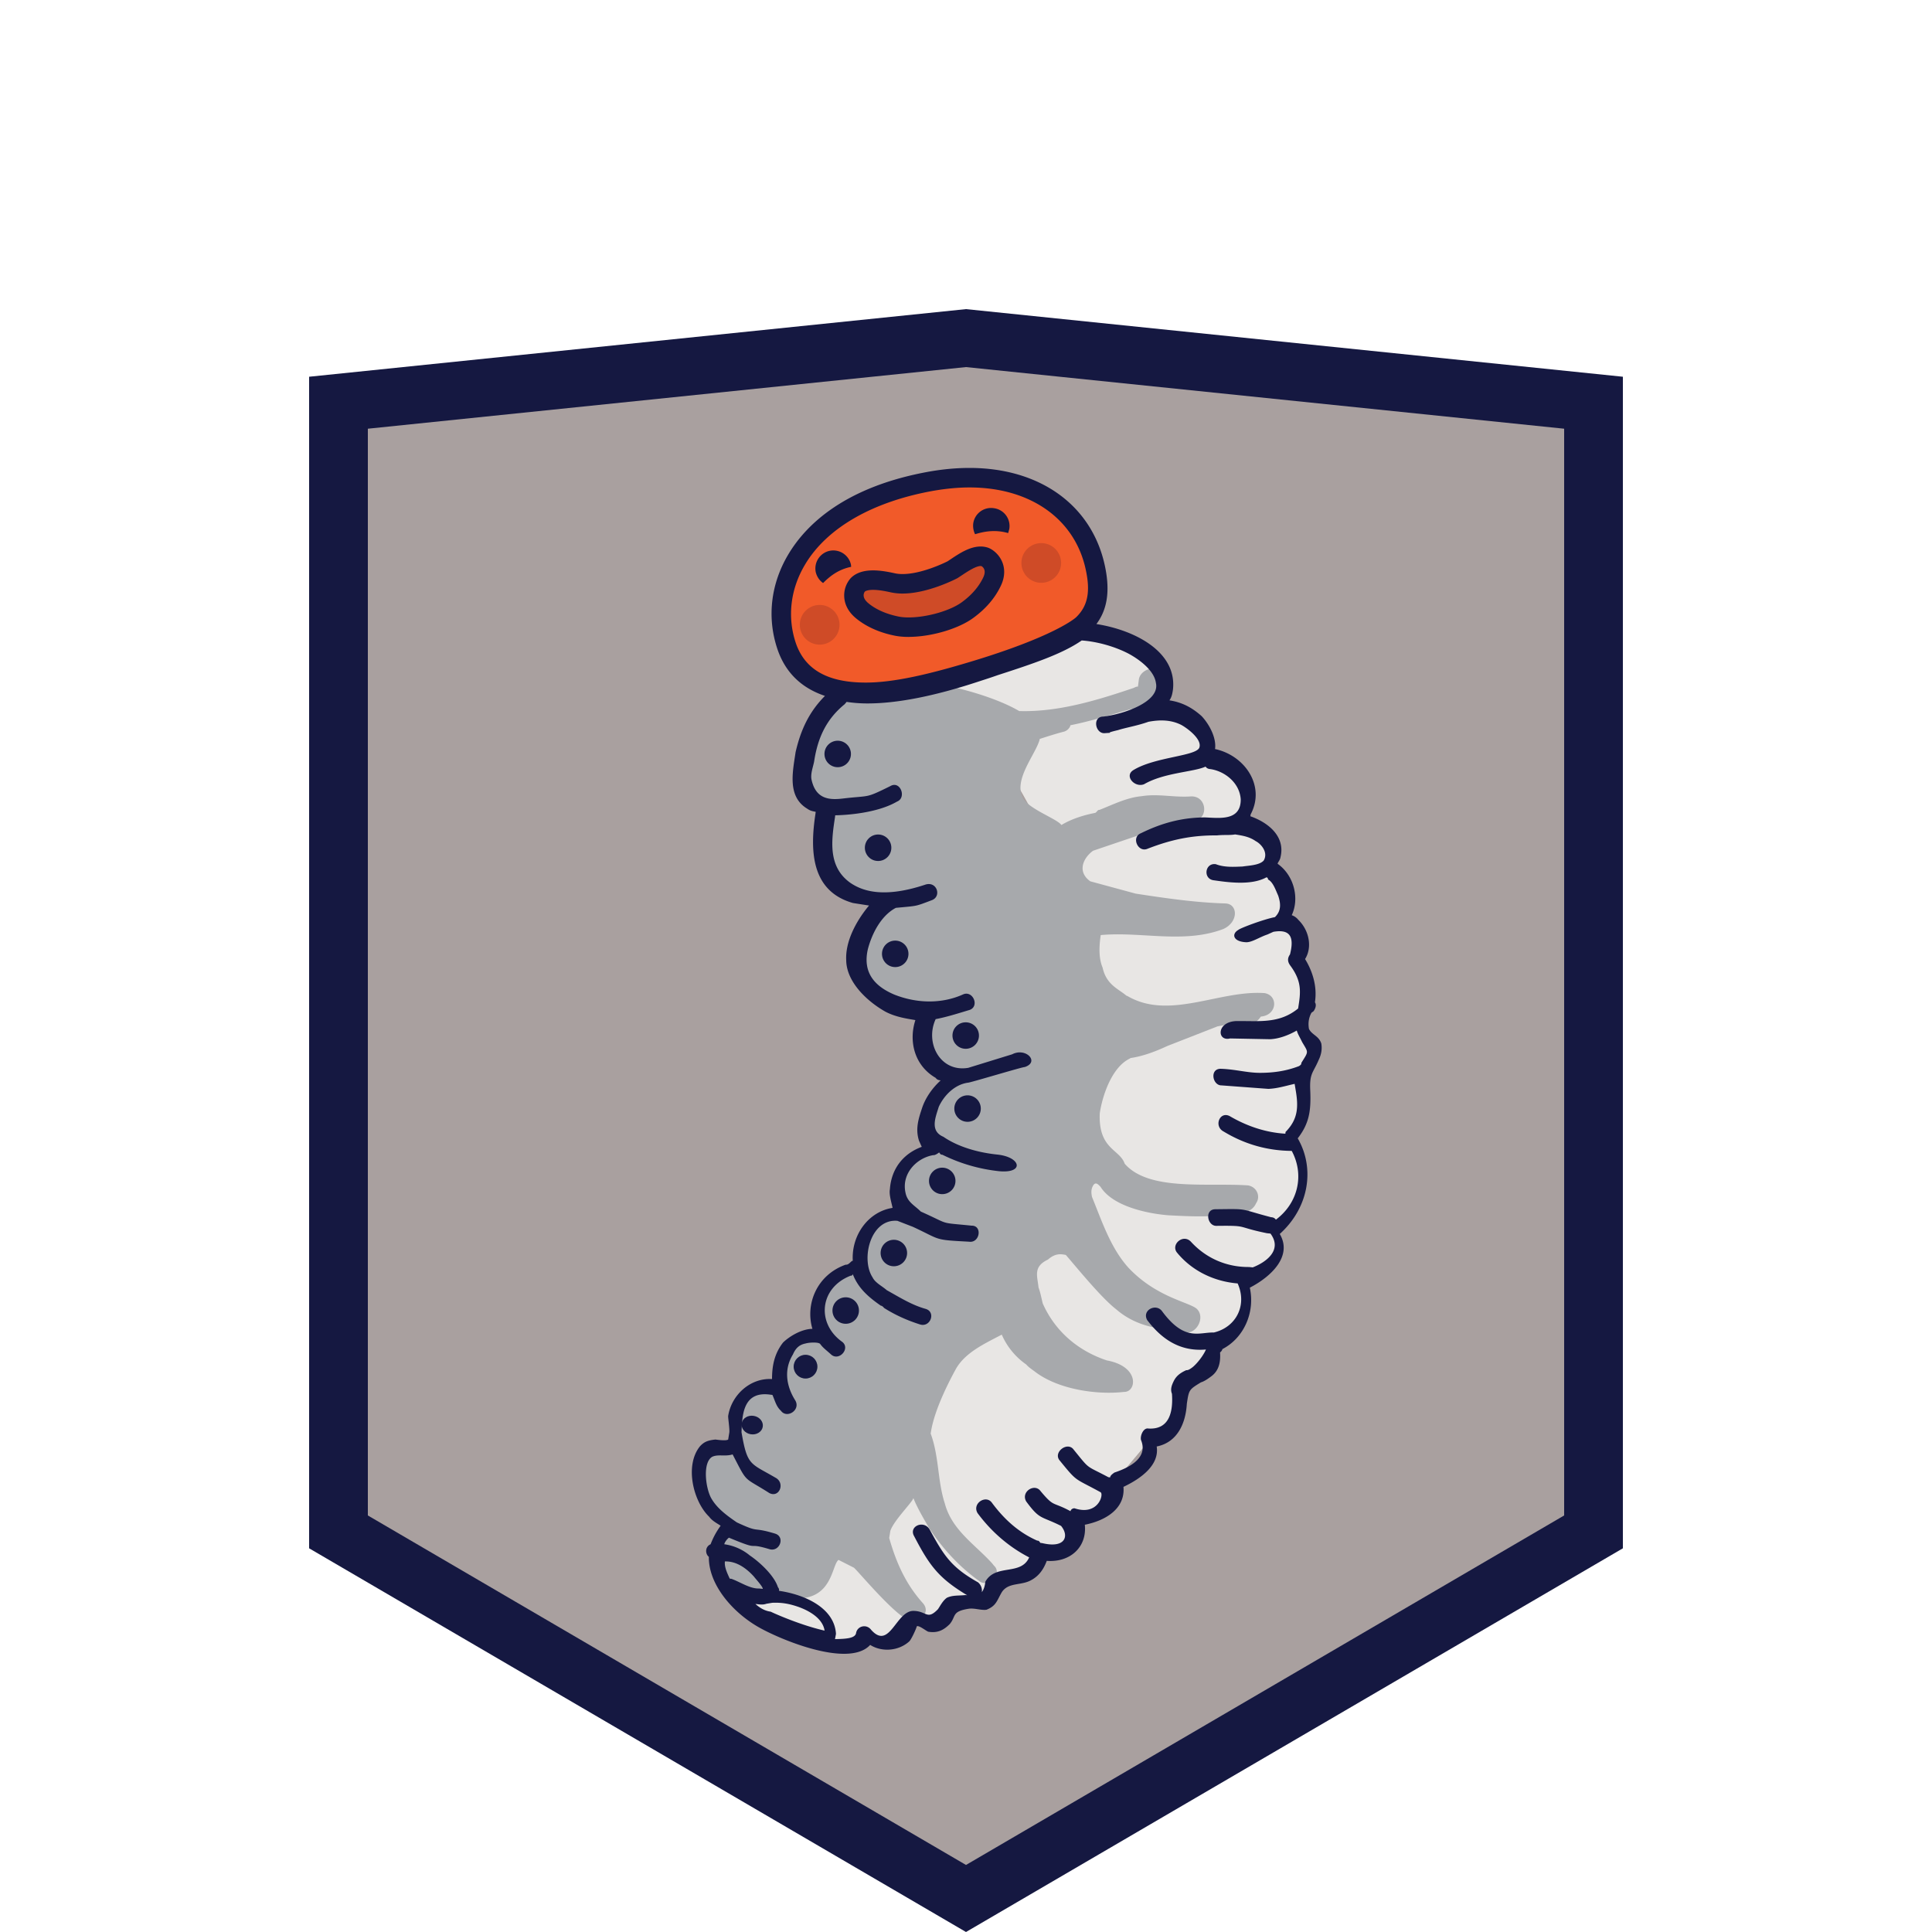 <svg xmlns="http://www.w3.org/2000/svg" width="100" height="100" viewBox="0 0 100 100"><path fill="#A9A09F" d="M18.11 78.69L50 97.32l31.89-18.63V20.74L50 17.45l-31.89 3.29z"/><path fill="#151841" d="M50 100L16 80.14V19.5L50 16l34 3.5v60.64L50 100zM19.04 78.44L50 96.53l30.96-18.09V22.19L50 19l-30.96 3.19v56.25z"/><path fill="none" d="M67.22 16.68h.3m-1.51 21.43l.49 1.19M63.42 16.06l.29-.01M67.22 16.68h.3m-4.1-.62l.29-.01"/><path fill="#E8E6E4" d="M48.824 35.203l7.036-2.577 2.765.756 1.499 1.231-.209 1.379-.447.799 1.656.332.946.986.762 1.188 1.417.935v2.372l1.5.897v1.422l.759 1.119v1.543l.71 1.103v.994l.149 2.945.55 1.66-.4 1.382v1.916l-1.008 1.677.71.366.299 1.666-1.008 1.666-.494.466v.747l.248.686-1.928 1.477v1.5l-1.458 1.628-.542 1.277-.999.615-.375 1.608-.833 1.395-.656.219-2.035 2.423-.615 1.296-1.194.291-.286 1.5-1.631.417-.734 1.023-1.344.328-.865.982-1.464.483-.926.808-1.069-.304-.765 1.22-1.776-.458-.721.458-2.613-.458-3.35-1.834-1.082-1.584c-.084-.125.173-1.067.454-1.239 3.426-2.105 10.028-7.325 11.847-9.346 2.988-3.316 7.906-11.795 7.074-19.666-.87-8.192-7.553-15.715-7.553-15.715z"/><path fill="#A7A9AC" d="M65.447 51.403c-2.327-.165-4.925 1.417-7.087.153l-.06-.022c-.404-.348-1.031-.556-1.227-1.442-.195-.471-.197-1.016-.1-1.693 2.105-.192 4.301.463 6.348-.314.804-.366.756-1.311.094-1.323-1.594-.047-3.154-.283-4.63-.507l-2.351-.638c-.684-.484-.389-1.193.142-1.582l2.682-.91c.094.012.201-.059.212-.153.566-.012 1.146-.106 1.7-.024.366.059.591-.189.638-.472.767-.071.673-1.311-.189-1.252-.861.059-1.677-.153-2.539-.012-.767.071-1.476.437-2.174.709-.094-.012-.106.083-.212.153-.622.119-1.25.322-1.757.63-.197-.308-1.648-.812-1.976-1.374-.543-.945.638-2.268.851-3.048l.002-.034c.419-.135.839-.271 1.261-.379.201-.059.319-.236.33-.33 1.063-.212 2.056-.531 3.142-.839l.189.024c.779-.165 1.429-.721 1.464-1.571 0-.177-.236-.496-.507-.531-.271-.047-.686.177-.745.543l-.012.094-.012.094-.012.094-.012.094c-.094-.012-.201.059-.201.059-1.947.661-3.939 1.263-5.945 1.204-1.417-.831-3.813-1.385-4.591-1.44-1.158.201-2.185.142-3.579.024l-.838.024c-.603.851-1.37 1.582-1.879 2.445-.519.957-.614 2.174.024 2.929l.484.543c.142.307.106.578.153.874 0 .662-.094 1.217.012 1.795.177.686.378 1.724 1.122 1.842.271.047.472.177.721.401.507.354.602.295.543.674-.307.804-.531 1.618-.366 2.398s.437 1.926 1.146 2.221c.709.295 1.725 0 2.091.614.401.437.295 1.169.307 1.736s.083 1.335.614 1.512c.614.627-.307 1.382-.886 2.126l.083 1.724c-.189.627-1.116.513-1.482 1.801-.047.271-.053 1.482-.053 1.482-.543.484-1.535 1.04-1.725 1.677-.047.271-.071.46-.201.721-.13.26-.015.512-.24.76-.851.627-1.625.297-2.111 2.369-.047.271.616.742.392.99-.118.165-1.03.144-1.243.297-.531.389-1.086 1.681-1.086 2.343-1.375-.235-2.267 1.109-2.172 3.094-.497.768-1.141-.625-1.765 1.047-.197.525.063 1.442.358 1.949.127.223.919.649.97 1.222.034.393-.444.478-.578.906-.126.4.088 1.148.199 1.45.796 1.181 1.938 1.171 2.657 1.11 3.3 1.08 3.142-1.417 3.567-1.724l.792.401c.165.118 1.842 2.15 2.705 2.657.507.354 1.358-.26.873-.815-.885-.981-1.382-2.091-1.748-3.378l.059-.366c.177-.543 1.169-1.512 1.193-1.7.201.507.507 1.016.802 1.535.684 1.051 1.582 2.032 2.598 2.752.401.378 1.264-.342.768-.792l-.083-.106c-.885-.981-2.091-1.724-2.457-3.107-.383-1.171-.294-2.443-.736-3.628.037-.053.039-1.002 1.291-3.305.472-.867 1.473-1.326 2.392-1.808a3.663 3.663 0 0 0 1.27 1.548c.083.106.248.224.413.342 1.181.933 3.201 1.24 4.641 1.075.65.024.848-1.311-.885-1.63-1.523-.507-2.693-1.535-3.319-2.952-.073-.302-.122-.566-.217-.826-.054-.576-.299-1.071.489-1.442.399-.354.701-.28.923-.24.454.514 1.81 2.201 2.609 2.815.922.804 2.103 1.075 3.319 1.063.094.012.094.012.165.118.65.189 1.169-.768.674-1.217-.413-.342-2.115-.603-3.544-2.138-.913-1.025-1.356-2.394-1.869-3.647-.035-.19-.057-.372.051-.569.124-.225.256-.098.393.051.669 1.067 2.603 1.404 3.528 1.473.933.047 1.961.106 2.93-.024.578-.106 1.323.012 1.594-.602.248-.354.035-.851-.425-.922-2.124-.146-5.128.312-6.377-1.122-.258-.761-1.37-.739-1.29-2.61.13-.886.614-2.386 1.559-2.834l.034-.026c.678-.096 1.374-.376 1.903-.623l2.598-1.016c.578-.106 1.158-.201 1.724-.212.271.047.401-.13.519-.295.855-.071.914-1.099.182-1.217z"/><circle cx="541.08" cy="322.87" r="5.81" fill="#151841" transform="matrix(.118 0 0 .118 -20.488 .926)"/><circle cx="558.8" cy="364.01" r="5.81" fill="#151841" transform="matrix(.118 0 0 .118 -20.488 .926)"/><circle cx="566.31" cy="410.55" r="5.81" fill="#151841" transform="matrix(.118 0 0 .118 -20.488 .926)"/><circle cx="598.04" cy="478.42" r="5.81" fill="#151841" transform="matrix(.118 0 0 .118 -20.488 .926)"/><circle cx="597.23" cy="446.39" r="5.81" fill="#151841" transform="matrix(.118 0 0 .118 -20.488 .926)"/><circle cx="586.93" cy="510.15" r="5.81" fill="#151841" transform="matrix(.118 0 0 .118 -20.488 .926)"/><circle cx="565.71" cy="541.78" r="5.81" fill="#151841" transform="matrix(.118 0 0 .118 -20.488 .926)"/><circle cx="526.97" cy="591.63" r="5.21" fill="#151841" transform="matrix(.118 0 0 .118 -20.488 .926)"/><circle cx="544.59" cy="567.01" r="5.81" fill="#151841" transform="matrix(.118 0 0 .118 -20.488 .926)"/><ellipse cx="505.58" cy="614.58" fill="#151841" transform="matrix(.019 -.116 .116 .019 -41.962 120.731)" rx="4.1" ry="4.7"/><path fill="#F15A29" d="M56.706 29.434c.674 3.272-1.712 3.768-6.307 5.291-4.453 1.476-8.622 1.867-9.685-1.287-1.063-3.166.898-7.37 7.524-8.54 4.619-.814 7.795 1.264 8.469 4.536z"/><path fill="#CF4B27" stroke="#29323C" stroke-width=".826" stroke-miterlimit="10" d="M36.663 37.123"/><path fill="#CF4B27" d="M50.989 28.832c-.519-.189-1.228.366-1.689.662 0 0-1.831.957-3.095.674-.531-.118-1.417-.283-1.807.106-.118.118-.484.756.236 1.346.531.437 1.193.674 1.795.792 1.016.201 2.799-.201 3.662-.839.484-.354.945-.827 1.24-1.429.414-.817-.189-1.253-.342-1.312z"/><path fill="#151841" d="M47.029 32.967c-.256 0-.49-.021-.697-.061-.796-.156-1.494-.466-2.018-.897-.484-.396-.603-.827-.617-1.119a1.346 1.346 0 0 1 .345-.975c.261-.261.648-.392 1.15-.392.396 0 .808.08 1.122.15.12.027.256.04.402.04.983 0 2.169-.578 2.33-.66l.166-.11c.438-.293.983-.656 1.546-.656.14 0 .276.024.401.068.195.074.556.316.728.763.104.269.169.704-.107 1.25-.297.608-.767 1.15-1.392 1.608-.772.572-2.185.989-3.359.989zm-2.266-2.345c-.054.076-.17.31.191.607.499.411 1.13.599 1.573.687.143.028.312.042.501.042.949 0 2.163-.348 2.762-.792.494-.361.859-.78 1.088-1.246.204-.402.006-.57-.078-.619l-.04-.004c-.257 0-.695.293-.985.486l-.203.133-.039.022c-.061.032-1.514.784-2.815.784a2.85 2.85 0 0 1-.623-.065c-.263-.058-.604-.126-.903-.126-.289.001-.396.063-.43.091zm5.707-2.971c.425-.13 1.016-.26 1.712-.059l.059-.212a.931.931 0 0 0-.792-1.075.931.931 0 0 0-1.075.792c-.022.188.013.388.096.555zm-7.867 2.527c.319-.319.756-.697 1.453-.839l-.012-.118a.935.935 0 0 0-1.11-.709.935.935 0 0 0-.709 1.11c.06.236.202.438.379.556z"/><circle cx="630.37" cy="239.09" r="8.71" fill="#CF4B27" transform="matrix(.118 0 0 .118 -20.488 .926)"/><circle cx="533.17" cy="266.21" r="8.71" fill="#CF4B27" transform="matrix(.118 0 0 .118 -20.488 .926)"/><path fill="#151841" d="M57.39 37.85zm11 16.16c-.13-.4-.5-.45-.64-.76-.05-.3-.01-.57.13-.83l.11-.08c.12-.17.15-.35.07-.46.13-.83-.13-1.62-.51-2.24.38-.6.22-1.48-.35-2.03a.739.739 0 0 0-.34-.24c.41-.87.12-2.06-.73-2.66.01-.09.12-.17.15-.35.26-1.09-.67-1.8-1.56-2.11l.01-.09c.79-1.48-.3-3.06-1.84-3.39.08-.56-.28-1.26-.69-1.7-.5-.45-1.02-.72-1.67-.82.12-.17.15-.35.18-.54.23-1.95-1.93-3.09-3.96-3.41.54-.72.72-1.65.45-2.96-.65-3.16-3.34-5.12-7.02-5.12-.65 0-1.33.06-2.03.18-4.43.78-6.44 2.77-7.35 4.3-.91 1.53-1.11 3.27-.56 4.9.41 1.21 1.24 2.01 2.46 2.42-.8.8-1.25 1.73-1.52 2.91-.15 1.02-.44 2.29.59 2.92.17.12.26.13.45.17l-.01.09c-.3 1.94-.22 4.02 1.94 4.63l.83.13c-.7.84-1.23 1.89-1.18 2.83.01 1.13 1.09 2.14 2.04 2.67.52.27 1.07.35 1.54.43-.35 1.07-.07 2.34 1.05 2.99.08.11.17.12.26.13-.44.4-.8.92-.97 1.45-.18.54-.35 1.07-.15 1.68l.14.31c-.9.33-1.57 1.07-1.65 2.2-.05.27.08.67.14.96-1.25.19-2.14 1.41-2.06 2.74-.09-.01-.19.22-.37.2-1.49.53-2.1 2.04-1.72 3.32-.57.01-1.19.39-1.52.71-.46.59-.57 1.23-.57 1.89-1.12-.07-2.1.82-2.27 1.91-.01.09.08.67.06.85l-.06.37c-.11.08-.57.01-.66 0-.38.04-.58.11-.8.35-.81 1-.34 2.87.48 3.65.15.21.41.34.59.46-.24.34-.38.6-.52.96-.31.14-.27.52-.09.65-.02 1.41 1.18 2.81 2.47 3.58 1.04.63 4.75 2.22 5.88.98.6.38 1.46.32 2.01-.17.11-.08.39-.7.4-.79.11-.08.52.27.61.28.46.07.77-.07 1.1-.4.34-.41.09-.65.97-.79.3-.05.65.09.93.05.51-.2.54-.48.8-.92.35-.51.99-.32 1.51-.61.41-.22.65-.57.81-1 1.22.09 2.09-.72 1.97-1.87 1.06-.21 2.1-.82 2-1.96.91-.43 1.87-1.13 1.72-2.09 1.06-.21 1.5-1.18 1.56-2.21.11-.73.11-.73.73-1.11.2-.06.41-.22.52-.3.43-.31.5-.77.47-1.25.11-.08.12-.17.12-.17 1.12-.58 1.7-1.91 1.42-3.18 1.12-.58 2.22-1.64 1.55-2.78 1.52-1.37 1.83-3.4.93-4.95.59-.76.69-1.41.65-2.44-.05-.94.14-.92.44-1.63.13-.27.18-.55.13-.84zm-27.2-20.73c-.45-1.34-.28-2.79.48-4.06 1.13-1.9 3.5-3.26 6.66-3.82.64-.11 1.26-.17 1.85-.17 3.17 0 5.49 1.65 6.03 4.31.23 1.1.09 1.82-.5 2.4-.09.09-1.22 1.03-5.47 2.31-2.19.66-3.99 1.08-5.43 1.08-1.97 0-3.15-.67-3.62-2.05zm-3.42 48.43c-.14-.31-.28-.6-.25-.89.59-.02 1.1.34 1.5.78.08.11.48.54.46.64l-.19-.02c-.47.02-.98-.34-1.43-.5l-.09-.01zm2.12 1.71c-.28-.04-.54-.17-.79-.4.19.02.37.06.57-.01l.3-.05c.47-.02.84.04 1.29.19.54.18 1.32.58 1.42 1.25-1.2-.27-2.52-.85-2.79-.98zm27.47-28.41c-.01.09-.01.09-.12.17-.7.27-1.37.35-2.03.35s-1.29-.19-2.04-.21c-.57.01-.41.87.06.86l2.42.18c.47-.02.87-.15 1.36-.26l.05.3c.15.87.14 1.52-.52 2.19l-.01.09c-1.03-.06-2.01-.4-2.88-.91-.52-.27-.84.53-.31.8 1.04.63 2.21.99 3.52 1 .66 1.23.34 2.69-.82 3.56-.08-.11-.17-.12-.26-.13-1.72-.45-1.09-.43-2.88-.41-.57.01-.41.87.06.86 1.7-.02.96.04 2.61.38l.19.02c.63.85-.22 1.48-.92 1.75l-.19-.02c-1.13.01-2.2-.43-3-1.3-.4-.44-1.05.12-.74.54.79.97 1.94 1.51 3.15 1.61.5 1.11-.06 2.26-1.23 2.54-.77-.02-1.51.48-2.68-1.1-.31-.43-1.06-.06-.77.46.65.85 1.58 1.65 3.04 1.52-.15.35-.5.77-.71.93-.11.08-.21.15-.31.14-.31.14-.52.3-.65.57-.13.26-.17.45-.09.65.06.86-.09 1.87-1.22 1.8-.27-.05-.44.4-.38.6.41 1-.79 1.48-1.38 1.68-.11.08-.21.15-.22.25l-.09-.01c-1.22-.65-.92-.35-1.8-1.43-.31-.43-1.05.12-.74.54.96 1.18.74.9 2.14 1.67.17.12-.14 1.23-1.35.83-.09-.01-.2.06-.21.15-.96-.52-.83-.18-1.55-1.04-.31-.43-1.04.04-.74.54.71.96.74.73 1.8 1.26.44.53.21 1.18-.98.89l-.09-.01c-.08-.11-.08-.11-.17-.12-.97-.43-1.71-1.11-2.34-1.96-.31-.43-1.04.04-.74.54.71.96 1.62 1.75 2.67 2.29-.43.97-1.74.31-2.27 1.26-.02.19-.06.37-.18.54a.563.563 0 0 0-.2-.51c-1.39-.78-1.77-1.39-2.5-2.73-.3-.52-1.11-.17-.8.35.8 1.54 1.28 2.17 2.74 3.05l-.09-.01c-.38.04-.66 0-.96.14-.21.15-.34.41-.46.59-.56.58-.58.11-1.24.09-.93-.05-1.25 2.07-2.22.98-.24-.32-.72-.2-.78.17-.05.27-.52.3-1.09.31l.05-.27c-.08-1.33-1.58-2.03-2.95-2.23.01-.09.01-.09-.06-.2-.19-.59-.93-1.28-1.45-1.63a2.64 2.64 0 0 0-1.32-.58c.01-.09.13-.26.24-.34 1.75.73.81.21 2.08.59.54.18.85-.63.31-.8-1.26-.38-.73 0-1.98-.58-.51-.35-1.02-.72-1.32-1.24-.3-.52-.47-1.87.05-2.16.31-.14.66 0 1.05-.12.8 1.54.52 1.12 1.9 2 .52.27.84-.53.31-.8-1.3-.76-1.45-.6-1.75-2.35.04-.84.05-2.16 1.51-1.94l.09.01c.14.31.19.59.44.82.31.43 1.04-.04.74-.54-.46-.73-.6-1.59-.12-2.37.15-.35.35-.51.65-.57.2-.06.67-.08.76.02.15.21.33.33.58.56.41.34.99-.32.57-.66-1.36-.96-1.18-2.81.43-3.43.09.01.11-.08.11-.08.27.7.77 1.16 1.45 1.63.09.01.17.12.17.12.6.38 1.22.65 1.85.85.54.18.85-.63.31-.8-.72-.2-1.32-.58-2.02-.97-.25-.22-.6-.38-.74-.67-.61-.94-.11-3.04 1.29-2.92l.8.31c1.49.69 1.04.67 2.91.77.56.08.7-.84.13-.83-1.76-.18-1.04-.02-2.63-.73-.33-.33-.69-.48-.79-.97-.22-.98.56-1.8 1.43-1.95.09.01.2-.06.31-.14.08.11.08.11.17.12.93.46 1.91.74 2.92.85 1.33.13 1.16-.73-.08-.86-1.07-.11-2.08-.43-2.79-.92-.71-.3-.41-1-.24-1.55.28-.61.84-1.16 1.51-1.25.09.01 2.86-.83 2.94-.81.79-.26.06-1.03-.65-.66l-2.27.7c-1.45.25-2.26-1.29-1.69-2.52.58-.11 1.17-.3 1.77-.48.51-.2.15-1.02-.35-.8-1.11.5-2.4.47-3.56.01-1.06-.45-1.64-1.17-1.37-2.35.24-.91.74-1.77 1.45-2.14 1.15-.11.97-.06 1.87-.4.51-.2.25-1-.35-.8-2.28.76-3.35.26-3.87-.09-1.19-.84-.98-2.22-.8-3.41l.01-.09c.57-.01 2.17-.11 3.2-.71.51-.2.17-1.11-.35-.8-1.32.65-1 .47-2.44.64-.67.08-1.42.07-1.64-1-.05-.3.09-.65.14-.92.18-1.19.61-2.17 1.58-2.96l.1-.12c.34.05.69.08 1.08.08 1.54 0 3.47-.38 5.74-1.13.34-.11.68-.22.99-.33 1.85-.6 3.35-1.1 4.36-1.8.83.06 1.71.32 2.38.66.52.27 1.37.86 1.46 1.54.22.98-1.68 1.62-2.73 1.74-.57.01-.41.87.06.86l.3-.02c-.05-.01-.06-.03.41-.14.4-.13.98-.22 1.57-.43.58-.11 1.15-.11 1.68.15.26.13 1.11.73.96 1.18-.15.45-2.27.48-3.4 1.16-.52.3.05.94.54.74 1.03-.6 2.57-.63 3.18-.91.08.11.17.12.26.13.73.11 1.5.7 1.56 1.56.01 1.13-1.09.97-1.84.94-1.23 0-2.3.31-3.33.82-.51.2-.15 1.02.35.8 1.21-.47 2.27-.7 3.59-.69.38-.04.66 0 .94-.05.37.06.73.11 1.07.35.26.13.66.57.41 1-.22.25-.79.26-1.09.31-.47.02-.95.05-1.39-.12-.56-.08-.67.74-.13.83.65.09 1.94.3 2.75-.15 0 0 .09.01.08.11.26.13.39.53.53.84.13.4.17.78-.17 1.11-.58.11-1.8.57-1.89.66-.37.21-.28.61.4.64.3.01.7-.27 1.1-.4l.31-.14c.87-.15 1.09.26.86 1.17-.12.17-.15.35.01.57.63.85.54 1.41.41 2.23-.97.79-1.98.64-3.2.65-1.04.04-1 1.07-.32.9l2.07.04c.47-.02.98-.22 1.38-.45.06.2.14.31.28.6.33.56.34.46-.04 1.07z"/></svg>